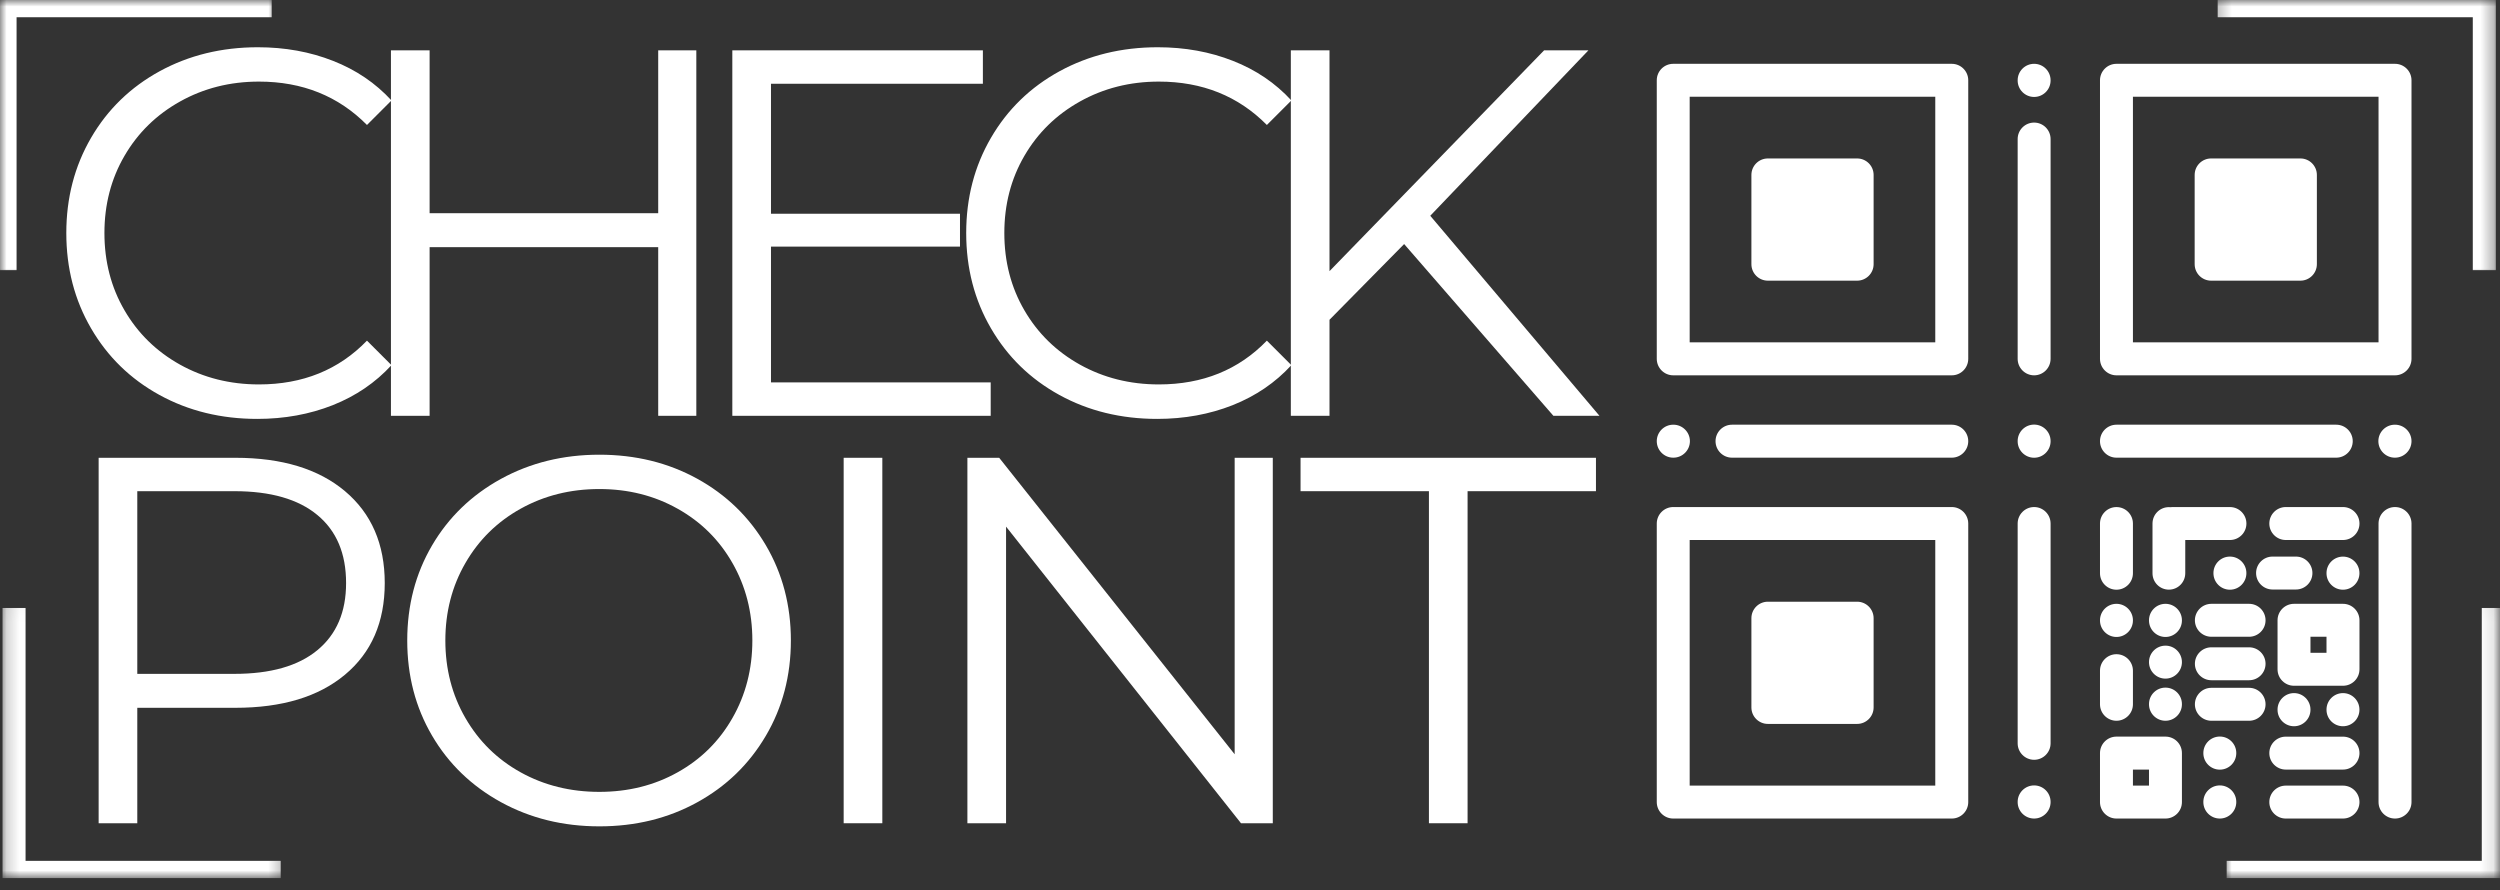 <svg width="191" height="68" viewBox="0 0 191 68" fill="none" xmlns="http://www.w3.org/2000/svg">
<rect x="0" y="0" width="191" height="68" fill="#333333" stroke="none"/>
<mask id="mask0_435_4734" style="mask-type:luminance" maskUnits="userSpaceOnUse" x="0" y="46" width="22" height="22">
<path d="M0.193 46.027H21.721V67.086H0.193V46.027Z" fill="white"/>
</mask>
<g mask="url(#mask0_435_4734)">
<path d="M21.445 65.769H1.953V46.449H0.193V67.086H21.445V65.769Z" fill="white"/>
</g>
<mask id="mask1_435_4734" style="mask-type:luminance" maskUnits="userSpaceOnUse" x="169" y="46" width="22" height="22">
<path d="M169.92 46.027H190.877V67.086H169.92V46.027Z" fill="white"/>
</mask>
<g mask="url(#mask1_435_4734)">
<path d="M189.608 46.449V65.769H170.116V67.086H191.368V46.449H189.608Z" fill="white"/>
</g>
<path d="M17.982 34.975C21.548 34.975 24.342 35.827 26.359 37.527C28.381 39.231 29.395 41.569 29.395 44.546C29.395 47.526 28.381 49.857 26.359 51.545C24.342 53.233 21.548 54.076 17.982 54.076H10.489V62.896H7.536V34.975H17.982ZM17.91 51.483C20.673 51.483 22.788 50.881 24.249 49.672C25.711 48.465 26.441 46.757 26.441 44.546C26.441 42.29 25.711 40.558 24.249 39.349C22.788 38.135 20.673 37.527 17.91 37.527H10.489V51.483H17.91Z" fill="white"/>
<path d="M45.789 63.133C43.023 63.133 40.514 62.516 38.265 61.281C36.022 60.046 34.267 58.353 33.006 56.197C31.743 54.043 31.113 51.622 31.113 48.931C31.113 46.25 31.743 43.831 33.006 41.675C34.267 39.522 36.022 37.826 38.265 36.591C40.514 35.356 43.023 34.739 45.789 34.739C48.552 34.739 51.042 35.351 53.26 36.57C55.483 37.793 57.233 39.488 58.509 41.654C59.785 43.824 60.423 46.25 60.423 48.931C60.423 51.622 59.785 54.051 58.509 56.217C57.233 58.386 55.483 60.082 53.26 61.301C51.042 62.523 48.552 63.133 45.789 63.133ZM45.789 60.499C47.996 60.499 49.99 60.002 51.768 59.006C53.551 58.013 54.948 56.629 55.957 54.859C56.971 53.089 57.48 51.113 57.48 48.931C57.48 46.757 56.971 44.783 55.957 43.013C54.948 41.243 53.551 39.861 51.768 38.865C49.99 37.865 47.996 37.363 45.789 37.363C43.578 37.363 41.574 37.865 39.778 38.865C37.987 39.861 36.58 41.243 35.559 43.013C34.535 44.783 34.025 46.757 34.025 48.931C34.025 51.113 34.535 53.089 35.559 54.859C36.58 56.629 37.987 58.013 39.778 59.006C41.574 60.002 43.578 60.499 45.789 60.499Z" fill="white"/>
<path d="M64.456 34.975H67.41V62.896H64.456V34.975Z" fill="white"/>
<path d="M97.241 34.975V62.896H94.812L76.863 40.234V62.896H73.909V34.975H76.338L94.328 57.627V34.975H97.241Z" fill="white"/>
<path d="M109.17 37.527H99.362V34.975H121.931V37.527H112.123V62.896H109.17V37.527Z" fill="white"/>
<path d="M19.659 32.004C16.893 32.004 14.4 31.395 12.177 30.172C9.959 28.953 8.22 27.257 6.959 25.088C5.696 22.922 5.066 20.493 5.066 17.802C5.066 15.121 5.696 12.695 6.959 10.526C8.22 8.359 9.967 6.664 12.198 5.442C14.434 4.222 16.934 3.61 19.7 3.61C21.771 3.61 23.686 3.957 25.443 4.649C27.198 5.336 28.688 6.345 29.91 7.675L28.037 9.548C25.855 7.34 23.102 6.234 19.783 6.234C17.573 6.234 15.563 6.743 13.752 7.757C11.945 8.766 10.533 10.15 9.512 11.905C8.488 13.662 7.978 15.628 7.978 17.802C7.978 19.984 8.488 21.954 9.512 23.709C10.533 25.466 11.945 26.848 13.752 27.857C15.563 28.865 17.573 29.37 19.783 29.37C23.13 29.37 25.88 28.256 28.037 26.025L29.91 27.898C28.688 29.231 27.193 30.25 25.422 30.955C23.652 31.654 21.73 32.004 19.659 32.004Z" fill="white"/>
<path d="M53.199 3.846V31.768H50.287V18.883H32.822V31.768H29.868V3.846H32.822V16.289H50.287V3.846H53.199Z" fill="white"/>
<path d="M75.689 29.215V31.768H55.95V3.846H75.092V6.399H58.903V16.33H73.343V18.841H58.903V29.215H75.689Z" fill="white"/>
<path d="M88.412 32.004C85.646 32.004 83.153 31.395 80.93 30.172C78.712 28.953 76.972 27.257 75.712 25.088C74.448 22.922 73.818 20.493 73.818 17.802C73.818 15.121 74.448 12.695 75.712 10.526C76.972 8.359 78.719 6.664 80.95 5.442C83.186 4.222 85.687 3.61 88.453 3.61C90.524 3.61 92.438 3.957 94.195 4.649C95.95 5.336 97.44 6.345 98.662 7.675L96.789 9.548C94.607 7.34 91.854 6.234 88.535 6.234C86.325 6.234 84.316 6.743 82.504 7.757C80.698 8.766 79.285 10.15 78.264 11.905C77.24 13.662 76.731 15.628 76.731 17.802C76.731 19.984 77.24 21.954 78.264 23.709C79.285 25.466 80.698 26.848 82.504 27.857C84.316 28.865 86.325 29.37 88.535 29.37C91.882 29.37 94.633 28.256 96.789 26.025L98.662 27.898C97.44 29.231 95.945 30.25 94.175 30.955C92.405 31.654 90.483 32.004 88.412 32.004Z" fill="white"/>
<path d="M107.276 18.646L101.574 24.43V31.768H98.62V3.846H101.574V20.715L117.969 3.846H121.355L109.272 16.485L122.199 31.768H118.679L107.276 18.646Z" fill="white"/>
<mask id="mask2_435_4734" style="mask-type:luminance" maskUnits="userSpaceOnUse" x="123" y="2" width="64" height="64">
<path d="M123.6 2.913H186.832V65.157H123.6V2.913Z" fill="white"/>
</mask>
<g mask="url(#mask2_435_4734)">
<path d="M126.577 6.134V27.414C126.577 28.109 127.141 28.675 127.835 28.675H149.116C149.811 28.675 150.374 28.109 150.374 27.414V6.134C150.374 5.439 149.811 4.876 149.116 4.876H127.835C127.138 4.876 126.577 5.439 126.577 6.134ZM129.091 7.392H147.855V26.154H129.091V7.392ZM116.381 9.607V-4.06C116.381 -4.755 116.944 -5.321 117.639 -5.321H131.309C132.003 -5.321 132.567 -4.755 132.567 -4.06C132.567 -3.365 132.003 -2.802 131.309 -2.802H118.9V9.607C118.9 10.302 118.334 10.865 117.639 10.865C116.944 10.865 116.381 10.302 116.381 9.607ZM178.246 -4.06C178.246 -4.755 178.81 -5.321 179.505 -5.321H193.175C193.869 -5.321 194.433 -4.755 194.433 -4.06V9.607C194.433 10.302 193.869 10.865 193.175 10.865C192.48 10.865 191.916 10.302 191.916 9.607V-2.802H179.505C178.81 -2.802 178.246 -3.365 178.246 -4.06ZM132.567 71.473C132.567 72.168 132.003 72.731 131.309 72.731H117.639C116.944 72.731 116.381 72.168 116.381 71.473V57.806C116.381 57.111 116.944 56.548 117.639 56.548C118.334 56.548 118.9 57.111 118.9 57.806V70.215H131.309C132.003 70.215 132.567 70.778 132.567 71.473ZM194.433 57.806V71.473C194.433 72.168 193.869 72.731 193.175 72.731H179.505C178.81 72.731 178.246 72.168 178.246 71.473C178.246 70.778 178.81 70.215 179.505 70.215H191.916V57.806C191.916 57.111 192.48 56.548 193.175 56.548C193.869 56.548 194.433 57.111 194.433 57.806ZM161.697 28.675H182.978C183.673 28.675 184.239 28.109 184.239 27.414V6.134C184.239 5.439 183.673 4.876 182.978 4.876H161.697C161.003 4.876 160.439 5.439 160.439 6.134V27.414C160.439 28.109 161.003 28.675 161.697 28.675ZM162.956 7.392H181.72V26.154H162.956V7.392ZM149.116 38.738H127.835C127.141 38.738 126.577 39.304 126.577 39.999V61.279C126.577 61.974 127.141 62.537 127.835 62.537H149.116C149.811 62.537 150.374 61.974 150.374 61.279V39.999C150.374 39.304 149.811 38.738 149.116 38.738ZM147.858 60.021H129.091V41.257H147.855V60.021H147.858ZM165.441 56.277H161.697C161.003 56.277 160.439 56.841 160.439 57.536V61.279C160.439 61.974 161.003 62.537 161.697 62.537H165.441C166.136 62.537 166.699 61.974 166.699 61.279V57.536C166.699 56.841 166.138 56.277 165.441 56.277ZM164.183 60.021H162.956V58.796H164.183V60.021ZM156.665 6.134V6.149C156.665 6.844 156.101 7.407 155.407 7.407C154.712 7.407 154.149 6.844 154.149 6.149V6.134C154.149 5.439 154.712 4.876 155.407 4.876C156.101 4.876 156.665 5.439 156.665 6.134ZM156.665 10.624V27.414C156.665 28.109 156.101 28.675 155.407 28.675C154.712 28.675 154.149 28.109 154.149 27.414V10.624C154.149 9.929 154.712 9.365 155.407 9.365C156.101 9.365 156.665 9.929 156.665 10.624ZM156.665 33.697V33.713C156.665 34.408 156.101 34.971 155.407 34.971C154.712 34.971 154.149 34.408 154.149 33.713V33.697C154.149 33.003 154.712 32.439 155.407 32.439C156.101 32.439 156.665 33.003 156.665 33.697ZM156.665 61.264V61.279C156.665 61.974 156.101 62.537 155.407 62.537C154.712 62.537 154.149 61.974 154.149 61.279V61.264C154.149 60.569 154.712 60.006 155.407 60.006C156.101 60.006 156.665 60.569 156.665 61.264ZM156.665 39.999V56.789C156.665 57.484 156.101 58.048 155.407 58.048C154.712 58.048 154.149 57.484 154.149 56.789V39.999C154.149 39.304 154.712 38.738 155.407 38.738C156.101 38.738 156.665 39.304 156.665 39.999ZM127.848 32.447C128.543 32.447 129.109 33.013 129.109 33.705C129.109 34.4 128.543 34.966 127.848 34.966H127.835C127.141 34.966 126.577 34.4 126.577 33.705C126.577 33.013 127.141 32.447 127.835 32.447H127.848ZM150.374 33.705C150.374 34.4 149.811 34.966 149.116 34.966H132.325C131.63 34.966 131.067 34.4 131.067 33.705C131.067 33.013 131.63 32.447 132.325 32.447H149.116C149.811 32.447 150.374 33.013 150.374 33.705ZM184.239 33.705C184.239 34.4 183.673 34.966 182.978 34.966H182.965C182.271 34.966 181.707 34.4 181.707 33.705C181.707 33.013 182.271 32.447 182.965 32.447H182.978C183.675 32.447 184.239 33.013 184.239 33.705ZM178.488 34.966H161.697C161.003 34.966 160.439 34.4 160.439 33.705C160.439 33.013 161.003 32.447 161.697 32.447H178.488C179.183 32.447 179.749 33.013 179.749 33.705C179.749 34.4 179.183 34.966 178.488 34.966ZM143.144 13.364V20.184C143.144 20.879 142.578 21.443 141.886 21.443H135.065C134.371 21.443 133.807 20.879 133.807 20.184V13.364C133.807 12.669 134.371 12.106 135.065 12.106H141.886C142.578 12.106 143.144 12.669 143.144 13.364ZM177.009 13.364V20.184C177.009 20.879 176.445 21.443 175.751 21.443H168.93C168.235 21.443 167.672 20.879 167.672 20.184V13.364C167.672 12.669 168.235 12.106 168.93 12.106H175.751C176.445 12.106 177.009 12.669 177.009 13.364ZM133.807 54.049V47.228C133.807 46.534 134.371 45.97 135.065 45.97H141.886C142.578 45.97 143.144 46.534 143.144 47.228V54.049C143.144 54.744 142.578 55.307 141.886 55.307H135.065C134.371 55.307 133.807 54.744 133.807 54.049ZM160.439 43.796V39.999C160.439 39.304 161.003 38.74 161.697 38.74C162.392 38.74 162.956 39.304 162.956 39.999V43.796C162.956 44.491 162.392 45.054 161.697 45.054C161.003 45.054 160.439 44.491 160.439 43.796ZM166.954 41.257V43.796C166.954 44.488 166.393 45.049 165.704 45.049C165.009 45.049 164.451 44.488 164.451 43.796V39.999C164.451 39.304 165.011 38.745 165.704 38.745C165.74 38.745 165.776 38.745 165.812 38.751C165.86 38.745 165.912 38.74 165.961 38.74H170.368C171.063 38.74 171.626 39.304 171.626 39.999C171.626 40.693 171.063 41.257 170.368 41.257H166.954ZM184.239 39.999V61.279C184.239 61.974 183.673 62.537 182.978 62.537C182.283 62.537 181.72 61.974 181.72 61.279V39.999C181.72 39.304 182.283 38.738 182.978 38.738C183.675 38.738 184.239 39.304 184.239 39.999ZM160.439 47.403V47.391C160.439 46.696 161.003 46.132 161.697 46.132C162.392 46.132 162.956 46.696 162.956 47.391V47.403C162.956 48.098 162.392 48.664 161.697 48.664C161.003 48.664 160.439 48.098 160.439 47.403ZM171.624 43.781V43.794C171.624 44.488 171.06 45.054 170.366 45.054C169.671 45.054 169.107 44.488 169.107 43.794V43.781C169.107 43.086 169.671 42.523 170.366 42.523C171.06 42.523 171.624 43.086 171.624 43.781ZM180.264 39.999C180.264 40.693 179.7 41.257 179.005 41.257H174.634C173.939 41.257 173.376 40.693 173.376 39.999C173.376 39.304 173.939 38.738 174.634 38.738H179.005C179.7 38.738 180.264 39.304 180.264 39.999ZM160.439 53.807V51.24C160.439 50.545 161.003 49.981 161.697 49.981C162.392 49.981 162.956 50.545 162.956 51.24V53.807C162.956 54.502 162.392 55.066 161.697 55.066C161.003 55.066 160.439 54.502 160.439 53.807ZM179.005 62.537H174.634C173.939 62.537 173.376 61.974 173.376 61.279C173.376 60.584 173.939 60.021 174.634 60.021H179.005C179.7 60.021 180.264 60.584 180.264 61.279C180.264 61.974 179.7 62.537 179.005 62.537ZM173.376 57.538C173.376 56.843 173.939 56.28 174.634 56.28H179.005C179.7 56.28 180.264 56.843 180.264 57.538C180.264 58.233 179.7 58.796 179.005 58.796H174.634C173.939 58.796 173.376 58.233 173.376 57.538ZM173.088 47.391C173.088 48.085 172.524 48.649 171.83 48.649H168.951C168.256 48.649 167.69 48.085 167.69 47.391C167.69 46.696 168.256 46.132 168.951 46.132H171.83C172.524 46.132 173.088 46.696 173.088 47.391ZM170.852 61.264V61.279C170.852 61.974 170.288 62.537 169.594 62.537C168.899 62.537 168.336 61.974 168.336 61.279V61.264C168.336 60.569 168.899 60.006 169.594 60.006C170.291 60.006 170.852 60.569 170.852 61.264ZM170.852 57.53V57.543C170.852 58.238 170.288 58.801 169.594 58.801C168.899 58.801 168.336 58.238 168.336 57.543V57.53C168.336 56.836 168.899 56.272 169.594 56.272C170.291 56.272 170.852 56.836 170.852 57.53ZM166.699 53.792V53.807C166.699 54.502 166.136 55.066 165.441 55.066C164.746 55.066 164.183 54.502 164.183 53.807V53.792C164.183 53.097 164.746 52.534 165.441 52.534C166.136 52.534 166.699 53.097 166.699 53.792ZM166.699 50.586C166.699 51.281 166.136 51.847 165.441 51.847C164.746 51.847 164.183 51.281 164.183 50.586C164.183 49.891 164.746 49.328 165.441 49.328C166.136 49.325 166.699 49.891 166.699 50.586ZM166.699 47.403C166.699 48.098 166.136 48.664 165.441 48.664C164.746 48.664 164.183 48.098 164.183 47.403V47.391C164.183 46.696 164.746 46.132 165.441 46.132C166.136 46.132 166.699 46.696 166.699 47.391V47.403ZM179.003 45.054C178.308 45.054 177.745 44.491 177.745 43.796V43.783C177.745 43.089 178.308 42.525 179.003 42.525C179.698 42.525 180.261 43.089 180.261 43.783V43.796C180.261 44.491 179.698 45.054 179.003 45.054ZM172.365 43.781C172.365 43.086 172.928 42.523 173.623 42.523H175.411C176.106 42.523 176.669 43.086 176.669 43.781C176.669 44.475 176.106 45.039 175.411 45.039H173.623C172.928 45.039 172.365 44.475 172.365 43.781ZM180.264 47.391C180.264 46.696 179.7 46.132 179.005 46.132H175.262C174.567 46.132 174.004 46.696 174.004 47.391V51.134C174.004 51.829 174.567 52.392 175.262 52.392H179.005C179.7 52.392 180.264 51.829 180.264 51.134V47.391ZM177.745 49.876H176.52V48.649H177.745V49.876ZM173.088 50.712C173.088 51.407 172.524 51.97 171.83 51.97H168.951C168.256 51.97 167.69 51.407 167.69 50.712C167.69 50.017 168.256 49.454 168.951 49.454H171.83C172.524 49.454 173.088 50.017 173.088 50.712ZM173.088 53.807C173.088 54.502 172.524 55.066 171.83 55.066H168.951C168.256 55.066 167.69 54.502 167.69 53.807C167.69 53.113 168.256 52.549 168.951 52.549H171.83C172.524 52.549 173.088 53.113 173.088 53.807ZM175.262 55.485C174.567 55.485 174.004 54.922 174.004 54.227V54.214C174.004 53.519 174.567 52.953 175.262 52.953C175.957 52.953 176.52 53.519 176.52 54.214V54.227C176.52 54.922 175.957 55.485 175.262 55.485ZM179.003 55.485C178.308 55.485 177.745 54.922 177.745 54.227V54.214C177.745 53.519 178.308 52.953 179.003 52.953C179.698 52.953 180.261 53.519 180.261 54.214V54.227C180.261 54.922 179.698 55.485 179.003 55.485Z" fill="white"/>
</g>
<mask id="mask3_435_4734" style="mask-type:luminance" maskUnits="userSpaceOnUse" x="169" y="0" width="22" height="21">
<path d="M169.262 0H190.684V20.998H169.262V0Z" fill="white"/>
</mask>
<g mask="url(#mask3_435_4734)">
<path d="M169.429 1.317H188.921V20.64H190.681V0H169.429V1.317Z" fill="white"/>
</g>
<mask id="mask4_435_4734" style="mask-type:luminance" maskUnits="userSpaceOnUse" x="0" y="0" width="22" height="21">
<path d="M0 0H21.062V20.998H0V0Z" fill="white"/>
</mask>
<g mask="url(#mask4_435_4734)">
<path d="M1.266 20.64V1.317H20.758V0H-0.494V20.64H1.266Z" fill="white"/>
</g>
</svg>
